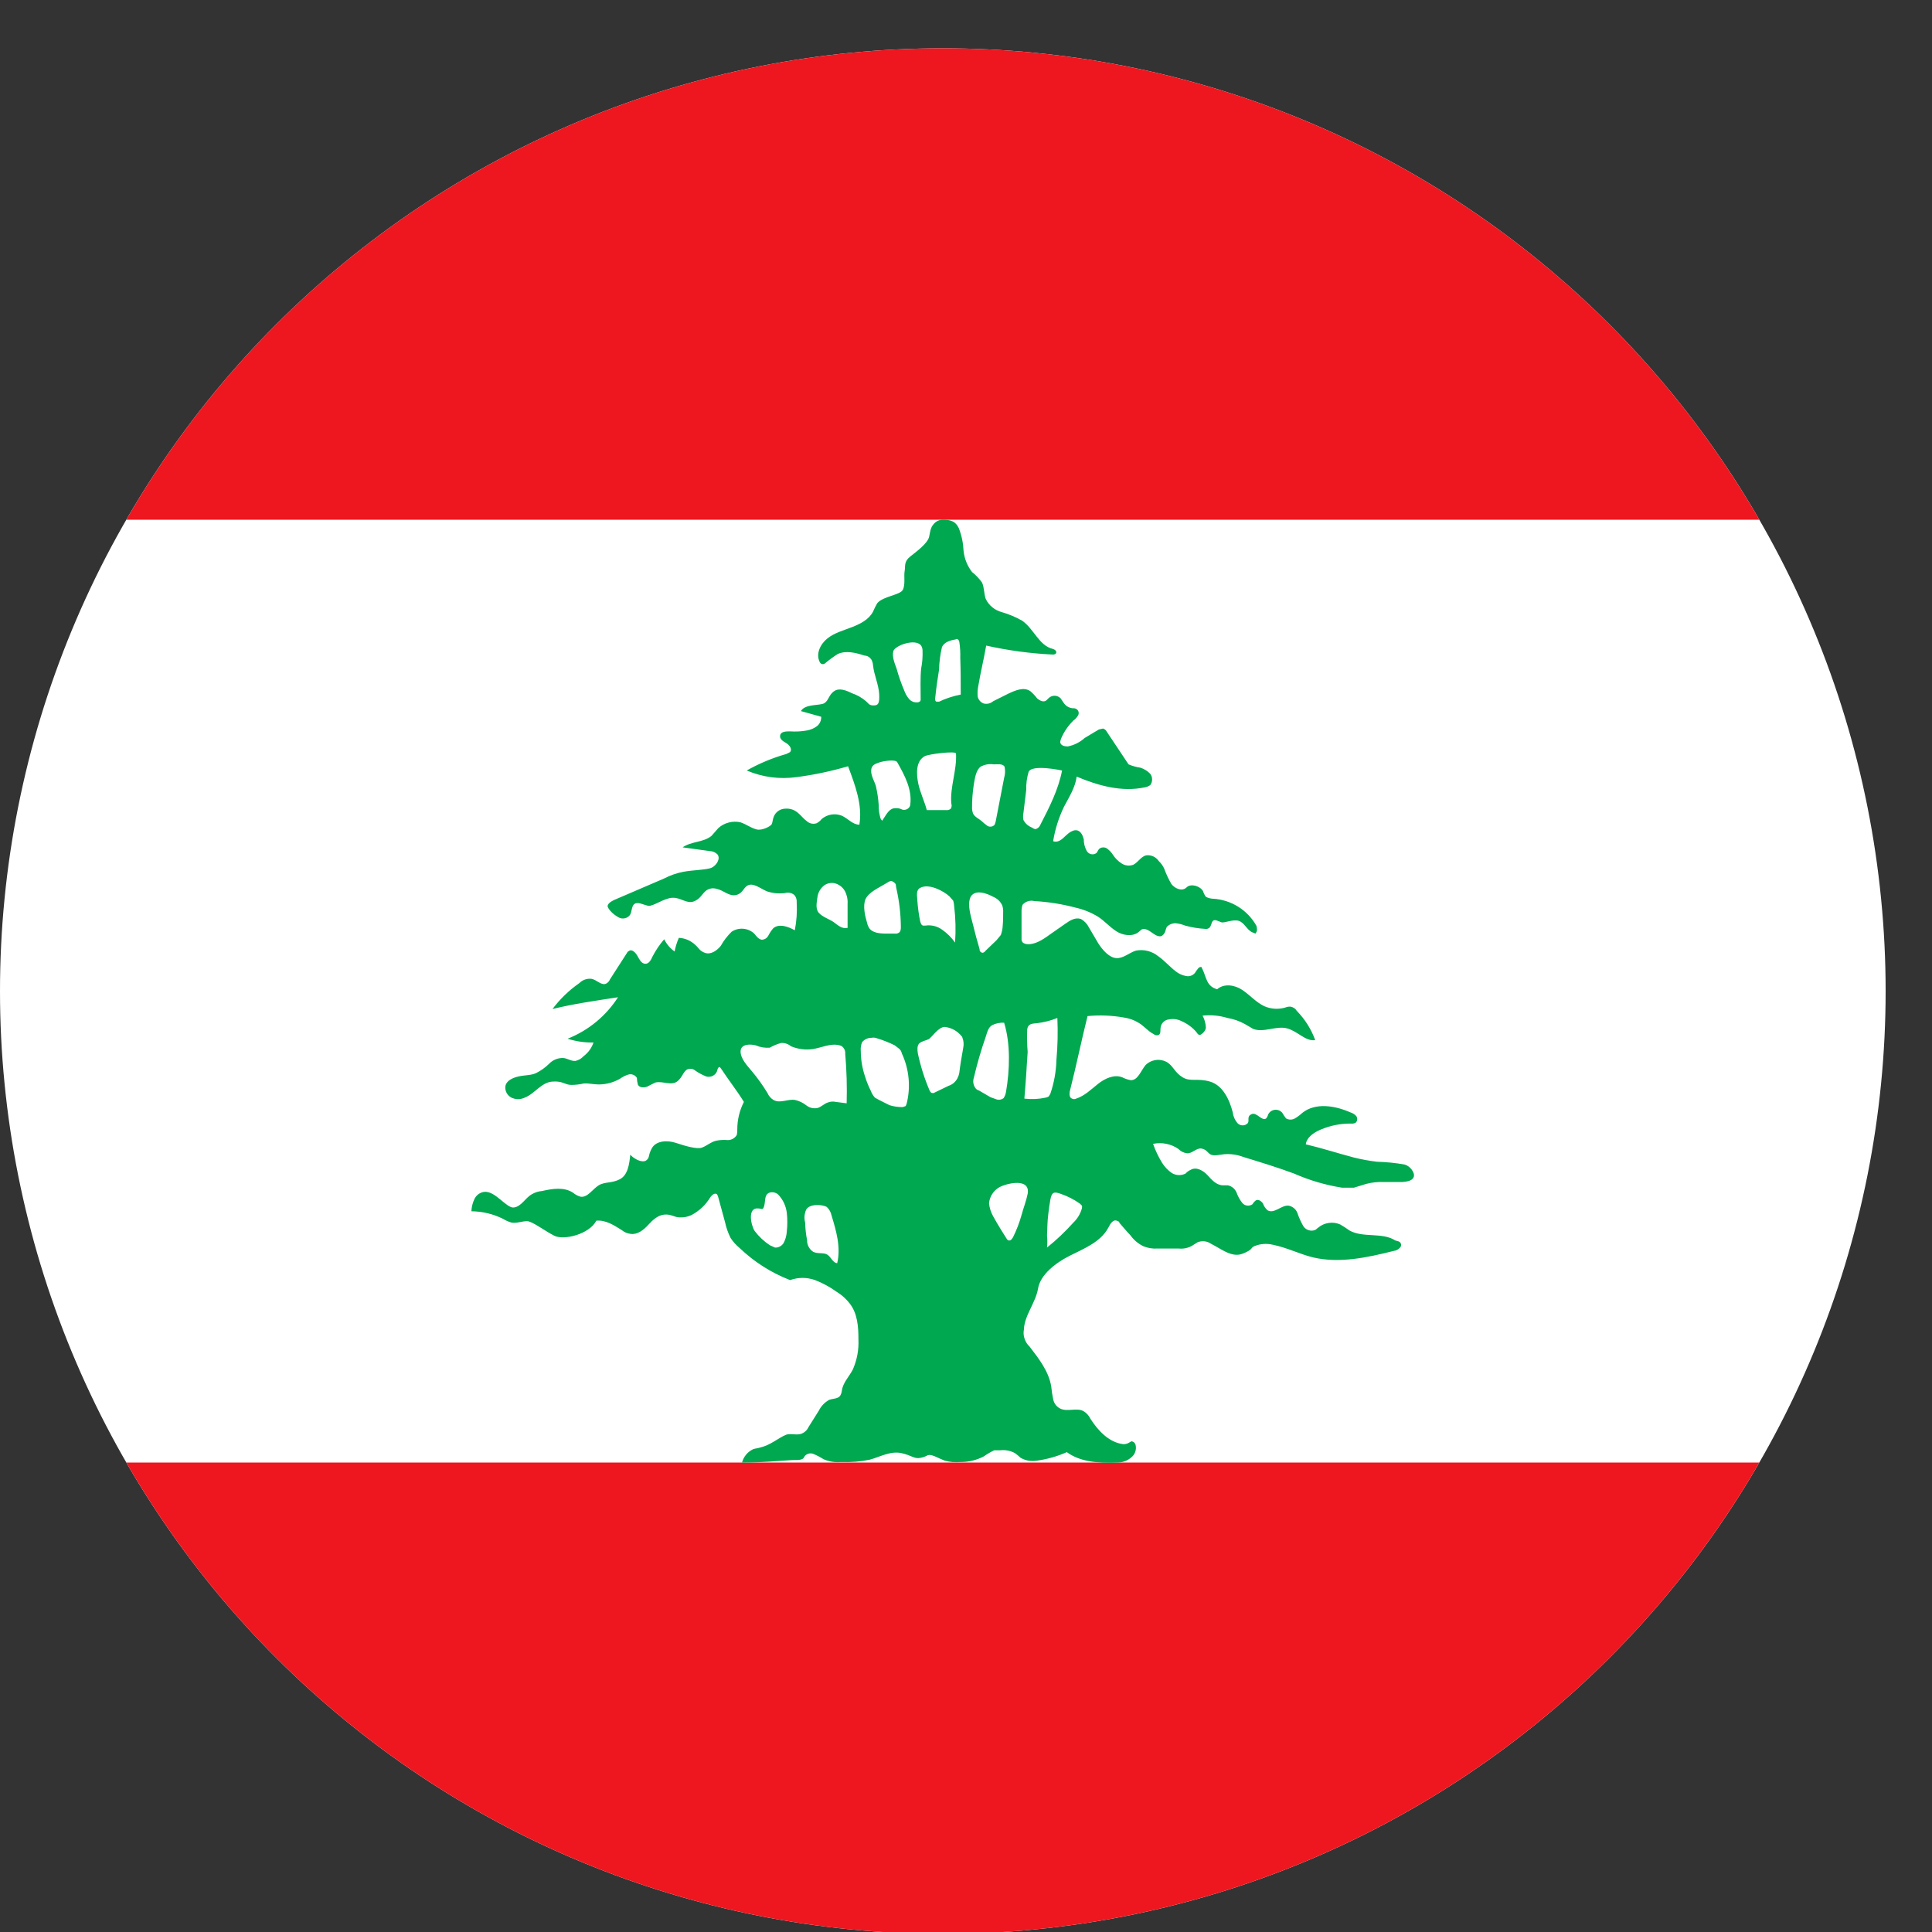 <svg xmlns="http://www.w3.org/2000/svg" xmlns:xlink="http://www.w3.org/1999/xlink" width="500" zoomAndPan="magnify" viewBox="0 0 375 375" height="500" preserveAspectRatio="xMidYMid meet" version="1.0"><rect x="0" y="0" width="375" height="375" fill="#333333" stroke="none"/><defs><clipPath id="5aa5941285"><path d="M 0 9.375 L 366 9.375 L 366 375 L 0 375 Z M 0 9.375 " clip-rule="nonzero"/></clipPath><clipPath id="475f77e19a"><path d="M 0 192.375 C 0 186.383 0.293 180.402 0.883 174.438 C 1.469 168.473 2.348 162.551 3.516 156.672 C 4.688 150.797 6.141 144.988 7.879 139.254 C 9.621 133.516 11.637 127.883 13.93 122.344 C 16.223 116.809 18.781 111.395 21.609 106.109 C 24.434 100.824 27.512 95.688 30.84 90.707 C 34.172 85.723 37.738 80.914 41.539 76.281 C 45.34 71.648 49.363 67.211 53.598 62.973 C 57.836 58.738 62.273 54.715 66.906 50.914 C 71.539 47.113 76.348 43.547 81.332 40.215 C 86.312 36.887 91.449 33.809 96.734 30.984 C 102.02 28.156 107.434 25.598 112.969 23.305 C 118.508 21.012 124.141 18.996 129.879 17.254 C 135.613 15.516 141.422 14.062 147.297 12.891 C 153.176 11.723 159.098 10.844 165.062 10.258 C 171.027 9.668 177.008 9.375 183 9.375 C 188.992 9.375 194.973 9.668 200.938 10.258 C 206.902 10.844 212.824 11.723 218.703 12.891 C 224.578 14.062 230.387 15.516 236.121 17.254 C 241.859 18.996 247.492 21.012 253.031 23.305 C 258.566 25.598 263.98 28.156 269.266 30.984 C 274.551 33.809 279.688 36.887 284.668 40.215 C 289.652 43.547 294.461 47.113 299.094 50.914 C 303.727 54.715 308.164 58.738 312.402 62.973 C 316.637 67.211 320.66 71.648 324.461 76.281 C 328.262 80.914 331.828 85.723 335.16 90.707 C 338.488 95.688 341.566 100.824 344.391 106.109 C 347.219 111.395 349.777 116.809 352.07 122.344 C 354.363 127.883 356.379 133.516 358.121 139.254 C 359.859 144.988 361.312 150.797 362.484 156.672 C 363.652 162.551 364.531 168.473 365.117 174.438 C 365.707 180.402 366 186.383 366 192.375 C 366 198.367 365.707 204.348 365.117 210.312 C 364.531 216.277 363.652 222.199 362.484 228.078 C 361.312 233.953 359.859 239.762 358.121 245.496 C 356.379 251.234 354.363 256.867 352.07 262.406 C 349.777 267.941 347.219 273.355 344.391 278.641 C 341.566 283.926 338.488 289.062 335.16 294.043 C 331.828 299.027 328.262 303.836 324.461 308.469 C 320.66 313.102 316.637 317.539 312.402 321.777 C 308.164 326.012 303.727 330.035 299.094 333.836 C 294.461 337.637 289.652 341.203 284.668 344.535 C 279.688 347.863 274.551 350.941 269.266 353.766 C 263.98 356.594 258.566 359.152 253.031 361.445 C 247.492 363.738 241.859 365.754 236.121 367.496 C 230.387 369.234 224.578 370.688 218.703 371.859 C 212.824 373.027 206.902 373.906 200.938 374.492 C 194.973 375.082 188.992 375.375 183 375.375 C 177.008 375.375 171.027 375.082 165.062 374.492 C 159.098 373.906 153.176 373.027 147.297 371.859 C 141.422 370.688 135.613 369.234 129.879 367.496 C 124.141 365.754 118.508 363.738 112.969 361.445 C 107.434 359.152 102.02 356.594 96.734 353.766 C 91.449 350.941 86.312 347.863 81.332 344.535 C 76.348 341.203 71.539 337.637 66.906 333.836 C 62.273 330.035 57.836 326.012 53.598 321.777 C 49.363 317.539 45.34 313.102 41.539 308.469 C 37.738 303.836 34.172 299.027 30.84 294.043 C 27.512 289.062 24.434 283.926 21.609 278.641 C 18.781 273.355 16.223 267.941 13.93 262.406 C 11.637 256.867 9.621 251.234 7.879 245.496 C 6.141 239.762 4.688 233.953 3.516 228.078 C 2.348 222.199 1.469 216.277 0.883 210.312 C 0.293 204.348 0 198.367 0 192.375 Z M 0 192.375 " clip-rule="nonzero"/></clipPath><clipPath id="537275f0da"><path d="M 91 100 L 275 100 L 275 284 L 91 284 Z M 91 100 " clip-rule="nonzero"/></clipPath><clipPath id="5d75a9b394"><path d="M 0 192.375 C 0 186.383 0.293 180.402 0.883 174.438 C 1.469 168.473 2.348 162.551 3.516 156.672 C 4.688 150.797 6.141 144.988 7.879 139.254 C 9.621 133.516 11.637 127.883 13.93 122.344 C 16.223 116.809 18.781 111.395 21.609 106.109 C 24.434 100.824 27.512 95.688 30.84 90.707 C 34.172 85.723 37.738 80.914 41.539 76.281 C 45.34 71.648 49.363 67.211 53.598 62.973 C 57.836 58.738 62.273 54.715 66.906 50.914 C 71.539 47.113 76.348 43.547 81.332 40.215 C 86.312 36.887 91.449 33.809 96.734 30.984 C 102.02 28.156 107.434 25.598 112.969 23.305 C 118.508 21.012 124.141 18.996 129.879 17.254 C 135.613 15.516 141.422 14.062 147.297 12.891 C 153.176 11.723 159.098 10.844 165.062 10.258 C 171.027 9.668 177.008 9.375 183 9.375 C 188.992 9.375 194.973 9.668 200.938 10.258 C 206.902 10.844 212.824 11.723 218.703 12.891 C 224.578 14.062 230.387 15.516 236.121 17.254 C 241.859 18.996 247.492 21.012 253.031 23.305 C 258.566 25.598 263.98 28.156 269.266 30.984 C 274.551 33.809 279.688 36.887 284.668 40.215 C 289.652 43.547 294.461 47.113 299.094 50.914 C 303.727 54.715 308.164 58.738 312.402 62.973 C 316.637 67.211 320.66 71.648 324.461 76.281 C 328.262 80.914 331.828 85.723 335.16 90.707 C 338.488 95.688 341.566 100.824 344.391 106.109 C 347.219 111.395 349.777 116.809 352.07 122.344 C 354.363 127.883 356.379 133.516 358.121 139.254 C 359.859 144.988 361.312 150.797 362.484 156.672 C 363.652 162.551 364.531 168.473 365.117 174.438 C 365.707 180.402 366 186.383 366 192.375 C 366 198.367 365.707 204.348 365.117 210.312 C 364.531 216.277 363.652 222.199 362.484 228.078 C 361.312 233.953 359.859 239.762 358.121 245.496 C 356.379 251.234 354.363 256.867 352.07 262.406 C 349.777 267.941 347.219 273.355 344.391 278.641 C 341.566 283.926 338.488 289.062 335.16 294.043 C 331.828 299.027 328.262 303.836 324.461 308.469 C 320.66 313.102 316.637 317.539 312.402 321.777 C 308.164 326.012 303.727 330.035 299.094 333.836 C 294.461 337.637 289.652 341.203 284.668 344.535 C 279.688 347.863 274.551 350.941 269.266 353.766 C 263.98 356.594 258.566 359.152 253.031 361.445 C 247.492 363.738 241.859 365.754 236.121 367.496 C 230.387 369.234 224.578 370.688 218.703 371.859 C 212.824 373.027 206.902 373.906 200.938 374.492 C 194.973 375.082 188.992 375.375 183 375.375 C 177.008 375.375 171.027 375.082 165.062 374.492 C 159.098 373.906 153.176 373.027 147.297 371.859 C 141.422 370.688 135.613 369.234 129.879 367.496 C 124.141 365.754 118.508 363.738 112.969 361.445 C 107.434 359.152 102.02 356.594 96.734 353.766 C 91.449 350.941 86.312 347.863 81.332 344.535 C 76.348 341.203 71.539 337.637 66.906 333.836 C 62.273 330.035 57.836 326.012 53.598 321.777 C 49.363 317.539 45.34 313.102 41.539 308.469 C 37.738 303.836 34.172 299.027 30.84 294.043 C 27.512 289.062 24.434 283.926 21.609 278.641 C 18.781 273.355 16.223 267.941 13.93 262.406 C 11.637 256.867 9.621 251.234 7.879 245.496 C 6.141 239.762 4.688 233.953 3.516 228.078 C 2.348 222.199 1.469 216.277 0.883 210.312 C 0.293 204.348 0 198.367 0 192.375 Z M 0 192.375 " clip-rule="nonzero"/></clipPath></defs><g clip-path="url(#5aa5941285)"><g clip-path="url(#475f77e19a)"><path fill="#ffffff" d="M 0 9.375 L 366 9.375 L 366 375.375 L 0 375.375 Z M 0 9.375 " fill-opacity="1" fill-rule="nonzero"/><path fill="#ee161f" d="M 366 100.875 L 0 100.875 L 0 9.375 L 366 9.375 Z M 366 283.875 L 0 283.875 L 0 375.375 L 366 375.375 Z M 366 283.875 " fill-opacity="1" fill-rule="nonzero"/></g></g><g clip-path="url(#537275f0da)"><g clip-path="url(#5d75a9b394)"><path fill="#00a850" d="M 272.672 226.047 C 270.887 225.723 269.086 225.539 267.27 225.496 C 265.762 225.312 264.266 225.039 262.789 224.676 C 259.676 223.852 256.566 222.844 253.453 222.113 C 253.637 220.738 255.012 219.824 256.293 219.277 C 258.191 218.461 260.172 218.066 262.238 218.086 C 262.566 218.129 262.871 218.066 263.152 217.902 C 263.32 217.73 263.414 217.52 263.43 217.281 C 263.449 217.039 263.387 216.82 263.246 216.621 C 262.914 216.27 262.52 216.027 262.055 215.891 C 259.129 214.609 255.375 213.969 252.816 215.98 C 252.363 216.398 251.879 216.766 251.352 217.078 C 251.082 217.234 250.793 217.312 250.48 217.312 C 250.172 217.312 249.883 217.234 249.613 217.078 C 249.348 216.727 249.102 216.363 248.879 215.98 C 248.789 215.879 248.691 215.785 248.578 215.707 C 248.465 215.625 248.344 215.562 248.215 215.512 C 248.086 215.461 247.953 215.43 247.816 215.414 C 247.68 215.398 247.543 215.398 247.406 215.418 C 247.27 215.434 247.141 215.469 247.012 215.52 C 246.883 215.57 246.766 215.637 246.652 215.719 C 246.543 215.801 246.441 215.895 246.355 216 C 246.266 216.109 246.195 216.223 246.137 216.348 C 246.07 216.621 245.945 216.863 245.77 217.078 C 244.945 217.719 243.938 215.801 242.934 216.258 C 241.926 216.715 242.566 217.445 242.199 217.996 C 242.07 218.137 241.918 218.242 241.742 218.32 C 241.566 218.395 241.387 218.434 241.195 218.434 C 241.004 218.434 240.82 218.395 240.645 218.32 C 240.469 218.242 240.316 218.137 240.188 217.996 C 239.676 217.383 239.367 216.684 239.273 215.891 C 238.633 213.422 237.352 210.676 234.879 209.941 C 232.41 209.211 231.129 210.035 229.574 209.121 C 228.02 208.203 227.742 206.922 226.555 206.191 C 226.223 206 225.867 205.863 225.492 205.789 C 225.117 205.711 224.738 205.699 224.355 205.75 C 223.977 205.801 223.613 205.91 223.27 206.078 C 222.926 206.25 222.617 206.469 222.344 206.742 C 221.43 207.84 220.883 209.668 219.508 209.668 C 218.934 209.566 218.383 209.387 217.863 209.121 C 216.305 208.48 214.477 209.301 213.102 210.402 C 211.73 211.5 210.543 212.688 208.895 213.238 C 208.621 213.375 208.344 213.375 208.07 213.238 C 207.523 213.055 207.523 212.23 207.703 211.59 C 208.895 206.922 209.902 201.984 211.09 197.223 C 213.453 196.996 215.801 197.09 218.137 197.5 C 219.148 197.641 220.094 197.977 220.973 198.504 C 222.07 199.145 222.801 200.152 223.902 200.703 C 224.199 200.961 224.535 201.02 224.906 200.883 C 225.363 200.609 225.18 199.969 225.273 199.422 C 225.336 199.004 225.52 198.648 225.828 198.355 C 226.133 198.066 226.5 197.902 226.922 197.863 C 227.785 197.703 228.609 197.824 229.391 198.23 C 230.496 198.719 231.441 199.418 232.227 200.336 C 232.41 200.609 232.594 200.883 232.867 200.883 C 233.141 200.883 234.059 200.152 234.059 199.422 C 234.016 198.609 233.801 197.848 233.418 197.133 C 235.062 196.961 236.68 197.113 238.266 197.59 C 239.461 197.793 240.59 198.191 241.652 198.781 L 243.207 199.695 C 245.219 200.52 247.691 199.055 249.797 199.602 C 251.898 200.152 253.363 202.164 255.285 201.891 C 254.496 199.746 253.309 197.855 251.715 196.219 C 251.438 195.773 251.043 195.5 250.527 195.395 C 250.145 195.363 249.781 195.426 249.43 195.578 C 248.055 195.953 246.715 195.863 245.402 195.305 C 243.848 194.57 242.656 193.199 241.195 192.191 C 239.73 191.184 237.625 190.82 236.254 192.008 C 235.371 191.789 234.73 191.27 234.332 190.453 C 233.965 189.723 233.781 188.898 233.418 188.164 C 233.051 187.434 233.234 187.707 232.961 187.707 C 232.684 187.707 232.41 188.164 232.137 188.531 C 231.957 188.887 231.688 189.148 231.332 189.316 C 230.973 189.488 230.602 189.531 230.215 189.445 C 229.465 189.312 228.793 189.008 228.199 188.531 C 227.012 187.617 226.004 186.426 224.816 185.605 C 224.215 185.117 223.535 184.777 222.785 184.582 C 222.035 184.391 221.277 184.367 220.516 184.508 C 219.234 184.871 218.043 186.062 216.672 185.969 C 215.301 185.879 214.02 184.414 213.195 183.133 L 211.363 180.023 C 211.012 179.316 210.492 178.77 209.809 178.375 C 208.711 178.008 207.703 178.648 206.789 179.289 L 203.77 181.395 C 202.398 182.402 200.75 183.5 199.105 183.227 C 198.828 183.133 198.555 183.043 198.465 182.859 C 198.32 182.668 198.258 182.457 198.281 182.219 L 198.281 176.637 C 198.297 176.293 198.359 175.957 198.465 175.629 C 198.746 175.301 199.09 175.07 199.504 174.941 C 199.914 174.809 200.332 174.793 200.75 174.898 C 203.48 175.051 206.164 175.477 208.805 176.18 C 210.328 176.527 211.762 177.109 213.105 177.918 C 214.383 178.742 215.391 179.93 216.672 180.754 C 217.953 181.578 219.781 181.852 220.973 180.938 L 221.613 180.387 C 222.344 180.113 223.078 180.664 223.719 181.121 C 224.359 181.578 225.18 182.035 225.73 181.488 C 226.281 180.938 226.188 180.48 226.461 179.93 C 226.938 179.438 227.516 179.191 228.199 179.199 C 228.832 179.266 229.441 179.418 230.031 179.656 C 231.32 180.012 232.633 180.227 233.965 180.297 C 234.234 180.336 234.477 180.273 234.699 180.113 C 235.156 179.746 235.062 179.109 235.43 178.742 C 235.797 178.375 236.527 178.832 237.078 179.016 C 237.625 179.199 239.363 178.375 240.461 178.742 C 241.559 179.109 242.016 180.48 243.023 180.938 C 244.031 181.395 243.664 181.121 243.848 180.938 C 244.031 180.754 244.031 180.113 243.848 179.656 C 243.422 178.906 242.906 178.215 242.305 177.594 C 241.707 176.969 241.039 176.43 240.305 175.977 C 239.566 175.52 238.789 175.164 237.961 174.902 C 237.137 174.645 236.293 174.488 235.43 174.441 C 234.945 174.418 234.488 174.297 234.059 174.074 C 233.82 173.738 233.637 173.371 233.508 172.977 C 232.957 171.969 231.129 171.422 230.305 172.246 C 229.48 173.07 228.109 172.52 227.379 171.605 C 226.828 170.672 226.371 169.695 226.004 168.676 C 225.746 168.082 225.379 167.566 224.906 167.121 C 224.633 166.719 224.273 166.418 223.828 166.219 C 223.383 166.023 222.918 165.957 222.438 166.023 C 221.43 166.297 220.883 167.395 219.965 167.852 C 219.586 167.992 219.191 168.035 218.789 167.988 C 218.387 167.938 218.016 167.805 217.68 167.578 C 217.016 167.145 216.465 166.594 216.031 165.93 C 215.738 165.469 215.371 165.074 214.934 164.742 C 214.703 164.566 214.445 164.48 214.156 164.48 C 213.867 164.48 213.609 164.566 213.379 164.742 C 213.102 165.016 213.012 165.383 212.828 165.566 C 212.676 165.68 212.508 165.758 212.32 165.797 C 212.133 165.836 211.945 165.832 211.762 165.789 C 211.574 165.746 211.406 165.664 211.258 165.543 C 211.109 165.426 210.992 165.281 210.906 165.109 C 210.539 164.422 210.355 163.691 210.359 162.91 C 210.176 162.18 209.809 161.355 209.078 161.172 C 208.344 160.992 207.43 161.633 206.789 162.273 C 206.148 162.91 205.324 163.645 204.41 163.277 C 204.793 160.949 205.496 158.723 206.516 156.598 C 207.523 154.676 208.711 152.848 208.984 150.742 C 213.102 152.48 217.68 153.762 222.07 152.848 C 222.504 152.793 222.902 152.641 223.262 152.391 C 223.504 152.062 223.625 151.699 223.625 151.293 C 223.625 150.887 223.504 150.52 223.262 150.195 C 222.719 149.633 222.078 149.238 221.34 149.004 C 220.551 148.887 219.785 148.676 219.051 148.363 L 214.844 142.051 C 214.688 141.738 214.441 141.523 214.109 141.41 L 213.285 141.594 L 210.543 143.238 C 209.594 144.086 208.492 144.637 207.246 144.887 C 206.605 144.887 205.875 144.703 205.785 144.062 C 205.812 143.812 205.871 143.566 205.965 143.332 C 206.535 142.02 207.328 140.859 208.344 139.855 C 208.723 139.586 209.027 139.25 209.262 138.848 C 209.371 138.645 209.402 138.426 209.352 138.199 C 209.297 137.973 209.176 137.793 208.984 137.656 C 208.766 137.508 208.52 137.445 208.254 137.477 C 207.469 137.402 206.859 137.035 206.426 136.379 L 205.875 135.555 C 205.727 135.398 205.555 135.277 205.363 135.191 C 205.168 135.102 204.965 135.055 204.75 135.047 C 204.535 135.035 204.328 135.07 204.129 135.141 C 203.926 135.211 203.746 135.32 203.586 135.461 L 203.129 135.918 C 202.582 136.379 201.848 136.012 201.301 135.555 C 200.922 135.051 200.492 134.594 200.02 134.18 C 198.738 133.266 197.09 133.996 195.719 134.637 L 192.789 136.102 C 192.254 136.547 191.645 136.699 190.961 136.559 C 190.656 136.453 190.395 136.277 190.184 136.031 C 189.973 135.785 189.832 135.504 189.77 135.188 C 189.711 134.543 189.738 133.902 189.863 133.266 C 190.32 130.52 190.961 127.961 191.418 125.305 C 195.637 126.25 199.91 126.832 204.227 127.043 C 205.234 127.137 205.324 126.219 204.32 125.945 C 201.664 125.305 200.66 122.012 198.371 120.457 C 197.125 119.758 195.812 119.207 194.438 118.809 C 193.758 118.629 193.145 118.312 192.602 117.867 C 192.059 117.418 191.633 116.879 191.328 116.246 C 190.961 115.148 191.051 113.961 190.594 113.043 C 190.047 112.285 189.406 111.613 188.672 111.031 C 187.738 109.812 187.191 108.441 187.027 106.914 C 186.961 105.398 186.656 103.938 186.109 102.523 C 185.469 101.148 184.465 100.875 183 100.875 C 182.492 100.875 182.035 101.027 181.629 101.332 C 180.621 102.156 180.621 102.887 180.348 104.168 C 180.07 105.449 177.969 107.004 176.688 108.012 C 175.406 109.02 175.77 109.844 175.59 110.848 C 175.406 111.855 175.77 113.504 175.223 114.508 C 174.672 115.516 171.473 115.699 170.281 117.07 C 169.969 117.602 169.695 118.148 169.457 118.719 C 168.633 120.273 166.988 121.098 165.34 121.738 C 163.695 122.379 161.953 122.836 160.582 123.934 C 159.211 125.031 158.297 126.953 159.117 128.508 C 159.195 128.676 159.316 128.797 159.484 128.875 C 159.766 128.961 160.008 128.898 160.215 128.691 C 160.973 128.059 161.766 127.48 162.594 126.953 C 164.152 126.219 166.074 126.68 167.719 127.227 C 168.293 127.258 168.75 127.5 169.094 127.961 C 169.312 128.324 169.434 128.723 169.457 129.148 C 169.641 130.98 170.555 132.898 170.648 134.73 C 170.738 136.559 170.465 136.926 169.551 136.926 C 168.633 136.926 168.543 136.469 168.086 136.102 C 167.273 135.406 166.355 134.887 165.34 134.547 C 164.242 133.996 162.871 133.449 161.863 134.18 C 160.855 134.914 160.855 135.918 160.035 136.469 C 159.211 137.016 156.281 136.559 155.457 138.023 L 159.395 139.121 C 159.41 139.477 159.348 139.812 159.203 140.137 C 159.059 140.461 158.848 140.73 158.57 140.953 C 157.992 141.375 157.352 141.652 156.648 141.777 C 155.559 141.977 154.461 142.035 153.355 141.957 C 152.621 141.957 151.617 141.957 151.434 142.691 C 151.25 143.422 151.98 143.879 152.621 144.246 C 153.262 144.613 153.812 145.434 153.355 145.984 L 152.621 146.352 C 149.934 147.113 147.371 148.18 144.938 149.555 C 148.051 150.867 151.285 151.293 154.637 150.836 C 158.016 150.395 161.34 149.695 164.609 148.73 C 165.98 152.391 167.445 156.234 166.805 160.074 C 165.523 160.074 164.609 158.887 163.418 158.336 C 162.754 158.07 162.07 157.992 161.363 158.105 C 160.656 158.223 160.027 158.512 159.484 158.977 C 159.211 159.324 158.875 159.602 158.477 159.801 C 158.141 159.906 157.797 159.922 157.453 159.84 C 157.109 159.758 156.809 159.59 156.555 159.344 C 156.008 158.977 155.551 158.336 155 157.879 C 154.25 157.184 153.367 156.879 152.348 156.965 C 151.848 156.992 151.398 157.156 151 157.453 C 150.602 157.754 150.316 158.141 150.152 158.613 C 149.969 159.07 149.969 159.617 149.785 159.984 C 149.602 160.352 147.957 161.266 146.859 160.992 C 145.758 160.715 144.844 159.984 143.746 159.617 C 142.984 159.441 142.223 159.453 141.465 159.645 C 140.703 159.84 140.031 160.195 139.445 160.715 L 138.074 162.273 C 136.426 163.551 134.23 163.277 132.492 164.469 L 137.801 165.199 C 138.371 165.223 138.859 165.438 139.262 165.84 C 139.902 166.664 139.078 167.945 138.164 168.402 C 137.25 168.859 134.414 168.859 132.582 169.227 C 131.301 169.477 130.082 169.902 128.922 170.508 L 119.133 174.715 C 118.586 174.988 117.852 175.449 117.945 175.996 C 118.062 176.262 118.215 176.504 118.402 176.727 C 118.895 177.293 119.477 177.75 120.141 178.102 C 120.5 178.277 120.879 178.324 121.27 178.238 C 121.664 178.152 121.988 177.953 122.242 177.645 C 122.703 177.004 122.52 175.906 123.16 175.449 C 123.801 174.988 124.898 175.629 125.812 175.812 C 126.727 175.996 128.832 174.348 130.48 174.258 C 132.125 174.168 133.223 175.449 134.598 174.988 C 135.969 174.531 136.242 173.434 137.16 172.793 C 137.758 172.418 138.398 172.324 139.078 172.52 C 140.453 172.793 141.551 174.074 142.922 173.711 C 144.297 173.344 144.297 172.152 145.301 171.789 C 146.309 171.422 147.59 172.43 148.777 172.977 C 149.941 173.379 151.129 173.5 152.348 173.344 C 153.02 173.164 153.629 173.285 154.176 173.711 C 154.531 174.133 154.684 174.621 154.637 175.172 C 154.742 176.988 154.621 178.789 154.27 180.57 C 152.988 179.84 151.156 179.199 150.059 180.207 C 149.703 180.629 149.398 181.086 149.145 181.578 C 148.871 182.094 148.445 182.367 147.863 182.402 C 147.223 182.309 146.766 181.668 146.398 181.211 C 146.105 180.941 145.777 180.723 145.414 180.562 C 145.047 180.402 144.664 180.305 144.266 180.27 C 143.867 180.238 143.477 180.27 143.09 180.367 C 142.703 180.469 142.34 180.625 142.008 180.848 C 141.176 181.66 140.473 182.574 139.902 183.59 C 139.172 184.508 137.98 185.328 136.883 184.965 C 135.785 184.598 135.602 183.957 134.961 183.406 C 134.059 182.566 132.992 182.105 131.762 182.035 C 131.391 182.891 131.113 183.773 130.938 184.688 C 130.066 184.062 129.395 183.27 128.922 182.309 C 128.023 183.348 127.262 184.473 126.637 185.695 C 126.363 186.336 125.902 187.16 125.172 187.066 C 124.441 186.977 124.074 186.152 123.707 185.512 C 123.344 184.871 122.609 184.141 122.062 184.598 C 121.895 184.672 121.77 184.797 121.695 184.965 L 118.402 190.086 C 118.254 190.449 118.012 190.723 117.668 190.91 C 116.754 191.367 115.84 190.18 114.832 189.996 C 114.395 189.941 113.965 189.984 113.547 190.129 C 113.129 190.273 112.766 190.504 112.453 190.82 C 110.445 192.215 108.707 193.895 107.238 195.852 C 111.266 194.844 115.84 194.203 119.957 193.566 C 118.785 195.387 117.367 196.984 115.695 198.359 C 114.02 199.734 112.18 200.82 110.164 201.617 C 111.805 202.137 113.48 202.383 115.199 202.348 C 114.828 203.43 114.188 204.312 113.277 205.004 C 112.855 205.469 112.336 205.773 111.723 205.918 C 110.898 206.008 110.164 205.461 109.434 205.367 C 108.902 205.332 108.391 205.406 107.895 205.602 C 107.395 205.793 106.965 206.082 106.598 206.465 C 105.84 207.211 104.984 207.82 104.035 208.297 C 103.027 208.754 101.84 208.66 100.648 208.938 C 99.461 209.211 98.27 209.762 98.09 210.859 C 98.039 211.312 98.121 211.738 98.34 212.141 C 98.559 212.543 98.871 212.848 99.277 213.055 C 100.133 213.441 100.984 213.441 101.84 213.055 C 103.762 212.32 105.043 210.125 107.148 209.941 C 109.25 209.762 109.617 210.582 110.898 210.582 C 111.703 210.582 112.496 210.492 113.277 210.309 C 114.191 210.219 115.199 210.492 116.203 210.492 C 117.672 210.484 119.047 210.117 120.324 209.395 C 120.824 209.027 121.375 208.754 121.969 208.57 C 122.285 208.48 122.594 208.496 122.902 208.613 C 123.207 208.734 123.445 208.934 123.617 209.211 C 123.633 209.645 123.695 210.07 123.801 210.492 C 124.074 211.133 124.898 211.133 125.539 210.949 L 127.184 210.125 C 128.559 209.762 130.203 210.766 131.395 209.941 C 132.582 209.121 132.676 207.473 133.863 207.473 C 134.242 207.414 134.578 207.508 134.871 207.746 C 135.555 208.234 136.285 208.629 137.066 208.938 C 137.273 208.996 137.484 209.02 137.699 209.004 C 137.914 208.988 138.117 208.93 138.312 208.84 C 138.508 208.746 138.68 208.621 138.828 208.465 C 138.977 208.309 139.09 208.129 139.172 207.93 C 139.262 207.562 139.355 207.105 139.719 207.105 L 139.996 207.473 C 141.367 209.578 143.105 211.773 144.387 213.879 C 143.543 215.547 143.117 217.316 143.105 219.184 C 143.121 219.555 143.09 219.922 143.016 220.281 C 142.836 220.594 142.59 220.84 142.281 221.02 C 141.969 221.199 141.633 221.289 141.277 221.289 C 140.57 221.227 139.867 221.258 139.172 221.379 C 138.074 221.562 137.25 222.387 136.242 222.754 C 135.238 223.117 132.859 222.387 131.211 221.84 C 129.562 221.289 127.367 221.379 126.543 222.844 C 125.723 224.309 126.18 224.676 125.445 225.223 C 124.715 225.773 123.16 225.039 122.336 224.125 C 122.152 225.957 121.879 228.059 120.324 228.883 C 118.766 229.707 117.395 229.34 116.203 230.074 C 115.016 230.805 114.008 232.543 112.637 232.27 C 112.133 232.113 111.672 231.871 111.266 231.535 C 109.527 230.348 107.238 230.715 105.227 231.172 C 104.504 231.23 103.836 231.445 103.211 231.812 C 101.93 232.543 101.199 234.191 99.734 234.375 C 98.27 234.555 96.074 230.988 93.879 231.355 C 93.469 231.43 93.105 231.594 92.781 231.855 C 92.453 232.113 92.211 232.438 92.051 232.816 C 91.715 233.543 91.531 234.309 91.5 235.105 C 93.652 235.133 95.695 235.621 97.629 236.57 C 98.145 236.891 98.695 237.133 99.277 237.301 C 100.285 237.484 101.289 237.027 102.297 237.027 C 103.305 237.027 105.773 238.949 107.605 239.863 C 109.434 240.777 114.375 239.59 115.746 236.934 C 117.578 236.754 119.223 237.852 120.688 238.766 C 121.195 239.184 121.773 239.426 122.426 239.496 C 123.707 239.68 124.898 238.766 125.812 237.758 C 126.727 236.754 127.734 235.836 129.016 235.746 C 130.297 235.656 130.938 236.297 131.941 236.297 C 132.742 236.332 133.504 236.18 134.23 235.836 C 135.77 235.016 136.988 233.855 137.891 232.359 C 138.164 231.996 138.715 231.445 139.172 231.812 L 139.355 232.176 L 140.727 237.211 C 140.957 238.297 141.324 239.332 141.824 240.32 C 142.309 241.051 142.887 241.688 143.562 242.242 C 146.414 244.965 149.68 247.039 153.355 248.465 C 154.969 247.898 156.586 247.898 158.203 248.465 C 159.703 249.047 161.109 249.809 162.414 250.754 C 163.367 251.336 164.191 252.07 164.883 252.949 C 166.438 254.871 166.621 257.523 166.621 259.902 C 166.719 261.969 166.355 263.953 165.523 265.848 C 164.793 267.223 163.602 268.41 163.418 269.875 C 163.383 270.195 163.293 270.504 163.145 270.789 C 162.777 271.523 161.773 271.43 160.949 271.707 C 160.062 272.199 159.391 272.902 158.934 273.809 L 156.922 277.012 C 156.707 277.488 156.371 277.855 155.914 278.109 C 155.094 278.66 153.996 278.293 152.988 278.387 C 151.98 278.477 149.969 280.215 148.23 280.766 C 146.492 281.312 146.859 281.039 146.125 281.312 C 145.059 281.867 144.355 282.719 144.02 283.875 L 144.754 283.875 C 147.59 283.875 150.609 283.602 153.445 283.418 C 154.359 283.324 155.824 283.602 156.098 282.777 C 156.293 282.473 156.566 282.266 156.91 282.164 C 157.258 282.059 157.598 282.082 157.93 282.227 C 158.598 282.508 159.238 282.844 159.852 283.234 C 160.934 283.703 162.062 283.887 163.234 283.785 C 165.117 283.859 166.977 283.707 168.816 283.324 C 170.832 282.777 172.844 281.586 174.949 282.047 C 177.051 282.504 177.418 283.234 178.699 282.961 C 179.98 282.684 179.707 282.504 180.348 282.41 C 180.988 282.32 182.359 283.145 183.367 283.508 C 184.355 283.785 185.363 283.879 186.387 283.785 C 188 283.793 189.523 283.426 190.961 282.684 C 191.598 282.234 192.27 281.84 192.973 281.496 L 194.164 281.496 C 195.164 281.391 196.109 281.574 197 282.047 C 197.383 282.328 197.75 282.633 198.098 282.961 C 199.102 283.523 200.168 283.707 201.301 283.508 C 203.297 283.227 205.219 282.68 207.066 281.863 C 209.625 283.691 212.828 284.059 217.129 283.875 C 218.066 283.816 218.887 283.48 219.602 282.867 C 219.953 282.582 220.203 282.227 220.352 281.797 C 220.5 281.367 220.523 280.934 220.422 280.488 C 220.383 280.289 220.285 280.121 220.133 279.984 C 219.98 279.852 219.805 279.773 219.602 279.758 L 218.961 280.125 C 218.641 280.273 218.305 280.332 217.953 280.305 C 215.207 279.941 213.102 277.652 211.641 275.367 C 211.367 274.801 210.969 274.344 210.449 273.992 C 209.078 273.078 207.156 274.176 205.691 273.352 C 204.98 272.941 204.555 272.332 204.41 271.523 C 204.246 270.738 204.121 269.945 204.047 269.145 C 203.586 266.215 201.668 263.746 199.836 261.367 C 199.426 260.98 199.121 260.523 198.922 259.992 C 198.676 259.371 198.613 258.73 198.738 258.07 C 198.828 255.328 201.027 252.855 201.484 250.113 C 201.941 247.367 204.961 245.078 207.703 243.707 C 210.449 242.332 213.652 241.055 215.117 238.309 C 215.484 237.574 216.031 236.66 216.762 236.934 C 217.496 237.211 217.129 237.211 217.312 237.395 C 217.496 237.574 218.684 239.039 219.418 239.773 C 220.066 240.676 220.891 241.379 221.887 241.875 C 222.797 242.258 223.742 242.41 224.723 242.336 L 228.75 242.336 C 229.695 242.438 230.578 242.254 231.402 241.785 L 232.41 241.145 C 232.848 240.957 233.301 240.891 233.773 240.938 C 234.246 240.988 234.676 241.148 235.062 241.418 C 237.078 242.426 239.09 244.164 241.195 243.34 C 243.297 242.516 242.656 242.242 243.48 241.875 C 244.641 241.41 245.832 241.316 247.051 241.602 C 249.797 242.152 252.266 243.434 254.918 244.074 C 260.043 245.262 265.441 244.074 270.566 242.793 C 271.043 242.727 271.438 242.512 271.754 242.152 C 271.84 242.062 271.898 241.957 271.93 241.84 C 271.961 241.723 271.965 241.602 271.938 241.484 C 271.91 241.363 271.855 241.258 271.773 241.164 C 271.695 241.07 271.594 241.004 271.48 240.961 L 270.84 240.777 C 268.277 239.133 264.617 240.32 261.965 238.855 C 261.375 238.43 260.766 238.031 260.133 237.668 C 259.414 237.355 258.668 237.258 257.895 237.375 C 257.117 237.488 256.43 237.801 255.832 238.309 C 255.652 238.398 255.469 238.676 255.195 238.766 C 254.785 238.902 254.379 238.902 253.973 238.766 C 253.566 238.633 253.242 238.387 252.996 238.035 C 252.555 237.273 252.191 236.48 251.898 235.656 C 251.781 235.227 251.555 234.863 251.227 234.562 C 250.895 234.266 250.508 234.082 250.07 234.008 C 248.695 233.914 247.324 235.656 246.043 234.922 C 245.609 234.551 245.305 234.094 245.129 233.551 C 244.762 233.094 244.215 232.727 243.758 233 C 243.492 233.203 243.281 233.445 243.117 233.734 C 242.961 233.844 242.793 233.926 242.609 233.969 C 242.426 234.016 242.242 234.027 242.055 234 C 241.867 233.977 241.691 233.918 241.523 233.824 C 241.359 233.727 241.219 233.605 241.102 233.457 C 240.629 232.848 240.262 232.176 240.004 231.445 C 239.676 230.723 239.125 230.266 238.355 230.074 L 237.441 230.074 C 236.16 230.074 235.246 229.066 234.422 228.152 C 233.598 227.238 232.227 226.414 231.129 227.055 C 230.738 227.223 230.402 227.465 230.121 227.785 C 229.703 228 229.254 228.098 228.785 228.082 C 228.312 228.066 227.875 227.938 227.469 227.695 C 226.684 227.16 226.047 226.488 225.547 225.68 C 224.84 224.523 224.258 223.301 223.809 222.02 C 224.668 221.844 225.523 221.844 226.383 222.016 C 227.242 222.191 228.031 222.527 228.75 223.027 C 229.203 223.492 229.754 223.766 230.398 223.852 C 231.402 223.941 232.227 222.754 233.234 222.938 C 234.238 223.117 234.422 223.852 235.062 224.125 C 235.703 224.398 236.711 224.125 237.625 224.035 C 238.918 223.938 240.168 224.121 241.375 224.582 C 244.672 225.59 247.965 226.598 251.168 227.785 C 254.16 229.105 257.27 230.02 260.5 230.531 L 262.789 230.531 L 265.168 229.797 C 266.336 229.492 267.527 229.371 268.734 229.434 L 272.211 229.434 C 273.035 229.34 274.133 229.25 274.41 228.426 C 274.684 227.602 273.676 226.32 272.672 226.047 Z M 198.648 157.789 L 199.195 153.305 C 199.16 152.121 199.312 150.961 199.652 149.828 C 200.293 148.273 206.148 149.555 206.148 149.555 C 205.418 153.305 203.68 156.691 201.941 160.074 C 201.785 160.469 201.512 160.742 201.117 160.898 C 200.844 160.992 200.566 160.809 200.293 160.625 C 199.566 160.336 199.016 159.852 198.648 159.16 C 198.555 158.703 198.555 158.246 198.648 157.789 Z M 152.715 239.039 C 152.672 239.777 152.488 240.48 152.164 241.145 C 152 241.469 151.762 241.727 151.445 241.906 C 151.129 242.09 150.789 242.172 150.426 242.152 L 149.418 241.695 C 148.289 240.945 147.312 240.027 146.492 238.949 C 145.758 237.852 145.027 234.375 147.133 234.555 C 147.863 234.555 148.047 235.016 148.32 234.098 C 148.598 233.184 148.32 231.996 149.238 231.535 C 149.594 231.395 149.961 231.375 150.336 231.477 C 150.707 231.578 151.012 231.781 151.25 232.086 C 152.066 233.039 152.551 234.137 152.715 235.379 C 152.852 236.602 152.852 237.82 152.715 239.039 Z M 162.504 245.172 C 161.68 245.172 161.316 243.98 160.582 243.523 C 159.852 243.066 158.754 243.434 157.836 242.973 C 157.453 242.723 157.156 242.391 156.945 241.984 C 156.734 241.578 156.637 241.145 156.648 240.688 C 156.43 239.57 156.309 238.441 156.281 237.301 C 156.055 236.457 156.117 235.633 156.465 234.832 C 157.016 233.641 159.574 233.734 160.492 234.281 C 160.965 234.738 161.27 235.285 161.406 235.93 C 162.32 238.949 163.234 242.059 162.504 245.172 Z M 164.332 214.152 L 162.23 213.879 C 161.734 213.77 161.246 213.797 160.766 213.969 C 160.035 214.152 159.395 214.883 158.66 215.066 C 157.848 215.215 157.113 215.031 156.465 214.52 C 155.836 214.031 155.133 213.695 154.359 213.512 C 152.988 213.238 151.434 214.242 150.152 213.512 C 149.605 213.184 149.211 212.727 148.961 212.141 C 148.059 210.66 147.055 209.258 145.941 207.93 C 145.117 206.922 143.746 205.551 143.746 204.086 C 143.746 202.621 145.578 202.621 146.676 202.898 C 147.551 203.277 148.465 203.43 149.418 203.355 C 150.113 202.953 150.844 202.648 151.617 202.441 C 152.336 202.41 152.977 202.621 153.535 203.082 C 154.891 203.641 156.293 203.824 157.746 203.629 C 159.484 203.355 161.223 202.441 162.961 202.898 C 163.262 202.961 163.504 203.113 163.695 203.355 C 163.977 203.703 164.098 204.098 164.059 204.543 C 164.332 207.742 164.426 210.945 164.336 214.152 Z M 164.516 180.113 L 164.332 180.113 C 163.418 180.297 162.594 179.566 161.863 179.016 C 161.133 178.469 159.668 178.008 158.934 177.188 C 158.203 176.363 158.57 174.988 158.66 174.168 C 158.785 173.234 159.215 172.473 159.941 171.879 C 160.312 171.605 160.727 171.445 161.188 171.395 C 161.645 171.348 162.082 171.418 162.504 171.605 C 163.359 171.996 163.938 172.637 164.242 173.527 C 164.469 174.148 164.562 174.789 164.516 175.449 Z M 181.535 135.371 C 181.719 133.539 181.992 131.711 182.27 129.973 C 182.309 128.52 182.492 127.086 182.816 125.672 C 183.184 124.664 184.371 124.301 185.469 124.117 C 185.621 123.992 185.777 123.992 185.93 124.117 C 186.109 124.207 186.109 124.391 186.203 124.574 C 186.359 125.605 186.418 126.641 186.387 127.684 C 186.477 130.062 186.477 132.441 186.477 134.82 C 185.016 135.098 183.613 135.555 182.27 136.195 L 181.809 136.195 C 181.535 136.195 181.445 135.738 181.535 135.371 Z M 179.43 146.809 C 180.164 146.352 185.562 145.711 185.562 146.258 C 185.746 149.555 184.371 152.754 184.648 155.957 C 184.762 156.305 184.73 156.641 184.555 156.965 C 184.262 157.207 183.926 157.297 183.551 157.238 L 179.891 157.238 C 179.43 155.5 178.609 153.852 178.242 152.113 C 177.875 150.375 177.691 147.816 179.43 146.809 Z M 167.992 174.531 C 168.633 173.16 170.555 172.336 171.746 171.605 C 172.934 170.871 172.934 170.871 173.484 171.238 C 174.031 171.605 173.852 171.879 173.941 172.246 C 174.523 174.742 174.828 177.273 174.855 179.84 C 174.855 180.297 174.855 180.754 174.492 181.027 C 174.238 181.195 173.965 181.254 173.668 181.211 L 172.113 181.211 C 170.832 181.211 169.273 181.121 168.633 180.023 C 168.457 179.707 168.336 179.371 168.27 179.016 C 167.902 177.828 167.445 175.812 167.992 174.531 Z M 175.953 214.336 C 175.863 214.426 175.863 214.609 175.77 214.699 L 175.223 214.883 C 174.348 214.898 173.496 214.777 172.66 214.52 L 170.648 213.512 L 169.824 213.055 C 169.461 212.648 169.188 212.191 169 211.68 C 168.555 210.797 168.191 209.883 167.902 208.938 C 167.359 207.336 167.086 205.688 167.078 203.996 C 167.02 203.391 167.109 202.812 167.352 202.258 C 167.84 201.711 168.453 201.438 169.184 201.434 C 169.527 201.367 169.863 201.398 170.191 201.523 C 171.387 201.887 172.547 202.344 173.668 202.898 L 174.492 203.539 C 174.785 203.777 174.969 204.082 175.039 204.453 C 175.758 205.996 176.195 207.617 176.355 209.316 C 176.512 211.012 176.379 212.684 175.953 214.336 Z M 176.688 156.141 C 176.672 156.387 176.582 156.602 176.41 156.781 C 176.25 156.957 176.055 157.078 175.824 157.145 C 175.594 157.211 175.363 157.211 175.133 157.148 C 174.699 156.922 174.242 156.828 173.758 156.871 C 172.66 156.871 172.113 157.973 171.562 158.793 C 171.012 159.617 171.289 159.254 171.105 159.16 L 170.922 158.887 C 170.656 158.02 170.535 157.137 170.555 156.234 C 170.469 155 170.285 153.777 170.008 152.574 C 169.734 151.656 169 150.469 169.094 149.461 C 169.184 148.453 169.914 148.273 170.648 147.996 C 171.379 147.723 173.758 147.355 174.125 147.906 C 175.59 150.469 177.051 153.215 176.688 156.141 Z M 176.504 135.738 C 176.059 135.219 175.723 134.641 175.496 133.996 C 174.914 132.629 174.426 131.227 174.031 129.789 C 173.668 128.781 173.117 127.5 173.391 126.402 C 173.668 125.305 177.691 123.84 178.789 125.305 C 178.98 125.613 179.074 125.949 179.066 126.312 C 179.109 127.48 179.02 128.641 178.789 129.789 C 178.609 131.711 178.699 133.723 178.699 135.738 C 178.715 135.871 178.684 135.992 178.609 136.102 L 178.332 136.285 C 178 136.363 177.672 136.352 177.344 136.254 C 177.02 136.156 176.738 135.984 176.504 135.738 Z M 178.609 172.336 C 180.254 171.422 183.09 172.887 184.281 173.984 L 185.012 174.809 C 185.117 175.133 185.18 175.469 185.195 175.812 C 185.484 178.188 185.547 180.566 185.379 182.949 C 184.695 181.988 183.871 181.164 182.91 180.48 C 181.922 179.766 180.82 179.492 179.613 179.656 L 179.156 179.656 C 178.789 179.566 178.699 179.109 178.609 178.832 C 178.336 177.504 178.152 176.16 178.059 174.809 C 178.059 174.074 177.691 172.793 178.609 172.336 Z M 186.934 203.539 C 186.66 205.094 186.387 206.648 186.203 208.203 C 186.137 208.59 186.016 208.953 185.836 209.301 C 185.449 210.02 184.867 210.508 184.098 210.766 L 181.445 212.047 C 181.277 212.168 181.094 212.195 180.895 212.141 C 180.711 212.141 180.531 211.863 180.438 211.68 C 179.441 209.348 178.68 206.938 178.152 204.453 C 178.059 203.812 177.969 202.988 178.426 202.531 C 178.883 202.074 179.707 201.984 180.254 201.707 C 180.805 201.434 182.176 199.238 183.457 199.328 C 184.812 199.531 185.91 200.168 186.75 201.25 C 187.051 201.992 187.113 202.758 186.934 203.539 Z M 189.039 152.113 C 189.223 151.109 189.406 149.555 190.32 148.82 C 191.125 148.383 191.977 148.23 192.883 148.363 C 193.613 148.363 194.621 148.18 194.988 148.82 C 195.141 149.562 195.109 150.293 194.895 151.016 L 193.246 159.527 C 193.156 159.711 193.156 159.984 192.973 160.168 C 192.785 160.34 192.559 160.438 192.305 160.453 C 192.047 160.473 191.812 160.406 191.602 160.258 C 191.215 159.977 190.852 159.672 190.504 159.344 C 189.953 158.887 189.129 158.52 188.855 157.879 C 188.75 157.582 188.691 157.277 188.672 156.965 C 188.656 155.336 188.781 153.723 189.039 152.113 Z M 188.398 174.074 C 189.312 172.52 191.602 173.434 192.789 174.074 C 193.578 174.406 194.156 174.953 194.527 175.723 C 194.68 176.168 194.742 176.625 194.711 177.094 C 194.711 177.918 194.711 178.832 194.621 179.746 C 194.586 180.348 194.465 180.926 194.254 181.488 L 193.43 182.492 L 191.328 184.508 C 191.145 184.781 190.777 185.055 190.504 184.871 C 190.23 184.746 190.109 184.531 190.137 184.23 C 189.68 182.676 189.223 181.027 188.855 179.473 C 188.488 177.918 187.668 175.629 188.398 174.074 Z M 190.047 211.68 C 189.684 211.582 189.41 211.367 189.223 211.039 C 188.875 210.426 188.816 209.785 189.039 209.121 C 189.664 206.457 190.426 203.832 191.328 201.25 C 191.602 200.426 191.785 199.422 192.609 198.965 C 193.332 198.621 194.094 198.469 194.895 198.504 C 196.176 202.621 195.992 207.746 195.262 211.957 C 195.188 212.383 195.035 212.781 194.805 213.145 C 194.418 213.434 193.992 213.527 193.523 213.422 L 192.242 212.961 Z M 199.469 231.719 C 199.195 233.094 198.648 234.465 198.281 235.836 C 197.867 237.324 197.316 238.758 196.633 240.137 C 196.449 240.414 196.266 240.777 195.902 240.777 C 195.535 240.777 195.445 240.504 195.262 240.23 C 195.078 239.953 193.523 237.484 192.789 236.113 C 192.336 235.316 192.062 234.461 191.969 233.551 C 192.031 232.898 192.238 232.297 192.594 231.75 C 192.949 231.199 193.41 230.762 193.98 230.438 C 195.535 229.617 200.02 228.609 199.469 231.719 Z M 198.828 213.238 C 198.828 213.238 199.195 208.844 199.195 208.48 C 199.195 208.113 199.379 205.641 199.469 204.18 C 199.348 202.715 199.32 201.254 199.379 199.785 C 199.562 198.688 200.293 198.688 201.301 198.598 C 202.656 198.434 203.969 198.098 205.234 197.59 C 205.355 200.309 205.297 203.023 205.051 205.734 C 204.992 207.992 204.594 210.188 203.863 212.32 L 203.586 212.781 C 203.406 212.961 203.223 212.961 202.945 213.055 C 201.586 213.344 200.211 213.406 198.828 213.238 Z M 209.992 234.555 C 209.691 235.621 209.141 236.535 208.344 237.301 C 206.77 239.059 205.062 240.676 203.223 242.152 C 203.312 241.387 203.312 240.625 203.223 239.863 C 203.223 239.133 203.312 238.309 203.312 237.574 C 203.312 236.844 203.586 234.465 203.863 232.91 C 204.137 231.355 204.594 231.262 205.875 231.719 C 207.219 232.176 208.469 232.816 209.625 233.641 L 209.992 234.008 C 210.086 234.191 209.992 234.375 209.992 234.555 Z M 209.992 234.555 " fill-opacity="1" fill-rule="nonzero"/></g></g></svg>